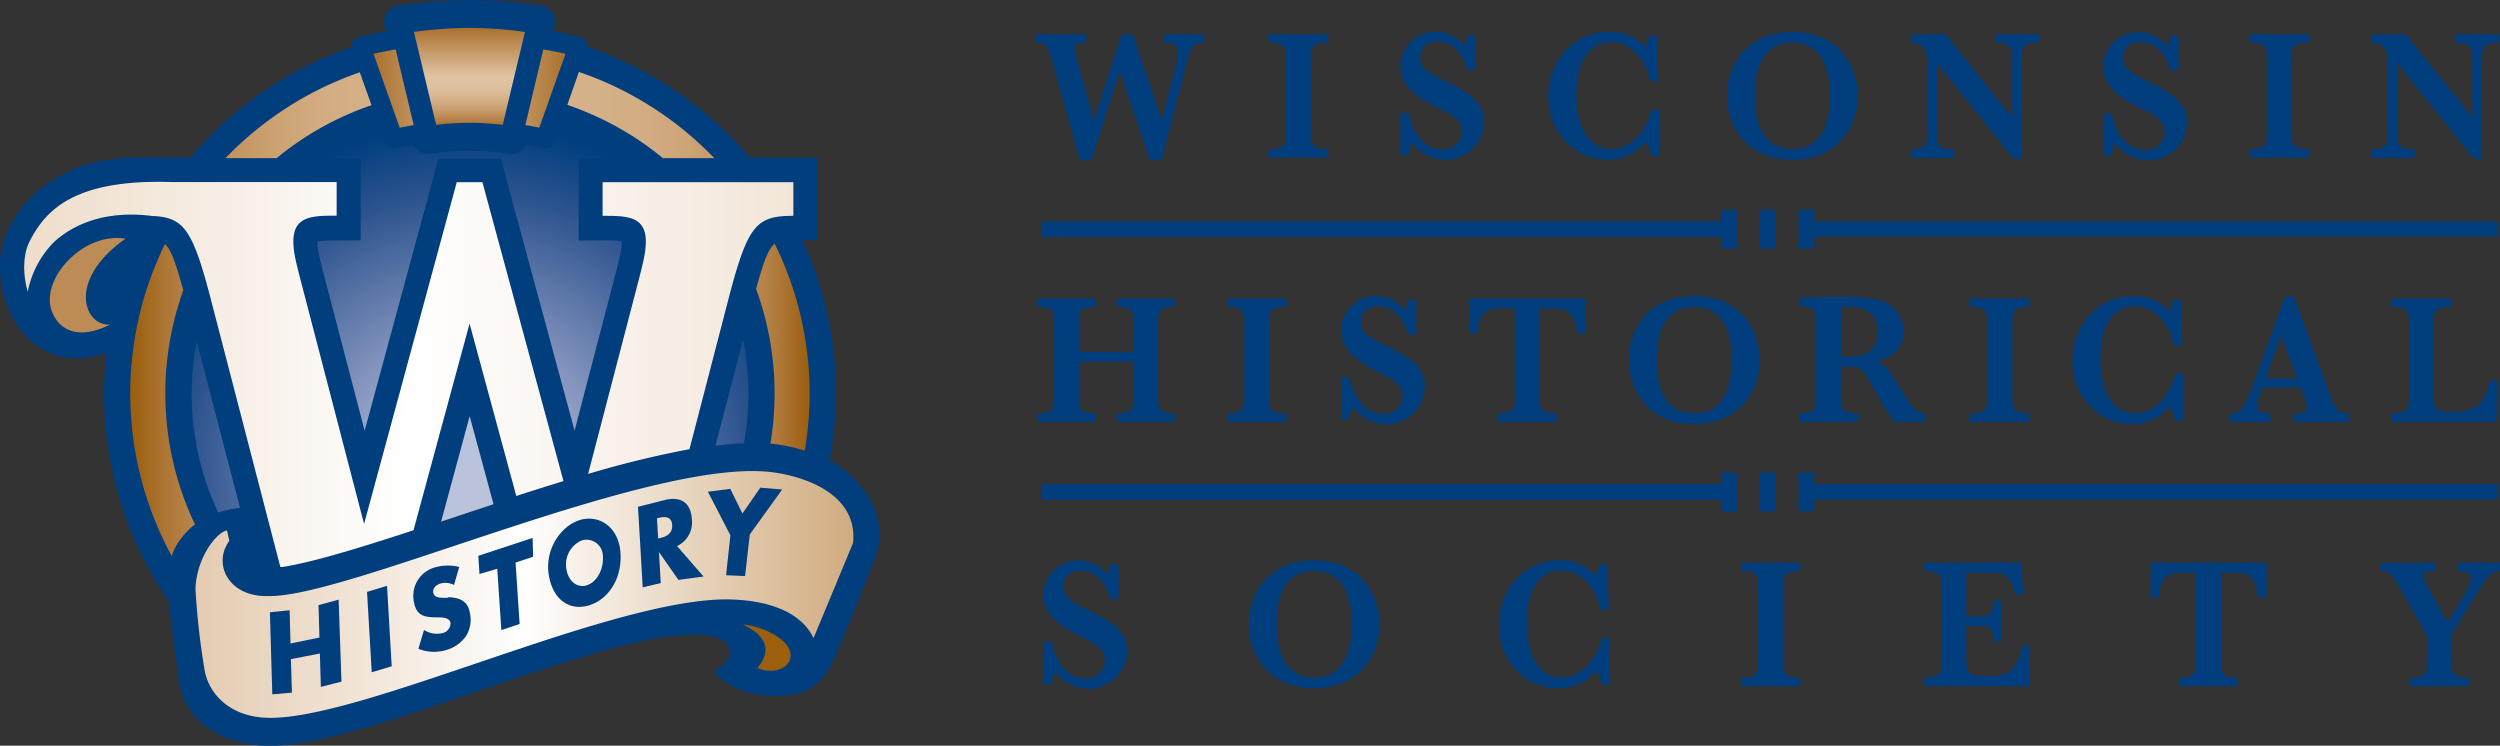<svg id="a24fac88-f7a5-41ec-b0ac-689eb4b12893" data-name="Layer 1" xmlns="http://www.w3.org/2000/svg" xmlns:xlink="http://www.w3.org/1999/xlink" viewBox="0 0 476.77 142.21"><rect x="0" y="0" width="476.77" height="142.21" fill="#333333" stroke="none"/><defs><style>.ffbbf467-079d-4482-9e3b-776769facc8f{fill:#003e7e;}.ba501c9b-f703-4816-9f7a-795da96e6808{fill:url(#b5503855-f9fe-42dc-b8a7-c260d8048bb1);}.a1067ac5-e2a7-43ae-b5af-3cdc320f5036{fill:url(#a43959de-be3a-4982-a974-defdb4e21a85);}.ea20a5f7-36e7-47c5-b105-3ecf99da1a8d{fill:url(#a8ae1451-657d-495d-a0dc-40d2b125c437);}.a9b97b4a-db9f-4e12-805b-c19ff0f7a879{fill:#bd8c56;}.fb31f15a-689a-45fa-9905-5d4ba197f66e{fill:url(#a68e3554-10a5-4418-9a02-0917e470003d);}.fc1babde-a861-47fe-8882-4c856493fefb{fill:#9b5f0e;}.b02c373b-5a17-435b-93d9-8875ba5a81e2{fill:url(#bbec7f45-77db-41ee-bd4f-6675eac10545);}.af853487-0890-4454-85a5-677fbf03cf7b{fill:#bbc2db;}.fe5a1ef5-b6db-46f1-b266-d924b506cd4e{fill:url(#a42ac834-74ad-40f8-9969-3fdf6a6614af);}</style><linearGradient id="b5503855-f9fe-42dc-b8a7-c260d8048bb1" x1="89.53" y1="660.87" x2="89.53" y2="642.37" gradientTransform="translate(0 -637.05)" gradientUnits="userSpaceOnUse"><stop offset="0" stop-color="#aa712d"/><stop offset="0.01" stop-color="#ac7533"/><stop offset="0.08" stop-color="#bc8a53"/><stop offset="0.16" stop-color="#c99e6d"/><stop offset="0.24" stop-color="#d3ae84"/><stop offset="0.32" stop-color="#dab995"/><stop offset="0.4" stop-color="#dec19f"/><stop offset="0.5" stop-color="#e0c3a3"/><stop offset="1" stop-color="#aa712d"/></linearGradient><linearGradient id="a43959de-be3a-4982-a974-defdb4e21a85" x1="71.21" y1="653.92" x2="107.85" y2="653.92" gradientTransform="translate(0 -637.05)" gradientUnits="userSpaceOnUse"><stop offset="0" stop-color="#aa712d"/><stop offset="0.5" stop-color="#ddbe9c"/><stop offset="1" stop-color="#aa712d"/></linearGradient><linearGradient id="a8ae1451-657d-495d-a0dc-40d2b125c437" x1="4.6" y1="708.48" x2="151.3" y2="708.48" gradientTransform="translate(0 -637.05)" gradientUnits="userSpaceOnUse"><stop offset="0" stop-color="#eeddca"/><stop offset="0.5" stop-color="#fff"/><stop offset="1" stop-color="#f3e6d9"/></linearGradient><linearGradient id="a68e3554-10a5-4418-9a02-0917e470003d" x1="24.84" y1="696.94" x2="154.4" y2="696.94" gradientTransform="translate(0 -637.05)" gradientUnits="userSpaceOnUse"><stop offset="0" stop-color="#9b5f0e"/><stop offset="0.01" stop-color="#9e6214"/><stop offset="0.05" stop-color="#ad7534"/><stop offset="0.1" stop-color="#b9874e"/><stop offset="0.16" stop-color="#c49663"/><stop offset="0.22" stop-color="#cca374"/><stop offset="0.28" stop-color="#d2ac81"/><stop offset="0.36" stop-color="#d5b188"/><stop offset="0.51" stop-color="#d6b38b"/><stop offset="0.68" stop-color="#d5b189"/><stop offset="0.76" stop-color="#d2ac82"/><stop offset="0.82" stop-color="#cda476"/><stop offset="0.87" stop-color="#c69967"/><stop offset="0.91" stop-color="#bd8b54"/><stop offset="0.95" stop-color="#b17b3d"/><stop offset="0.98" stop-color="#a46921"/><stop offset="1" stop-color="#9b5f0e"/></linearGradient><linearGradient id="bbec7f45-77db-41ee-bd4f-6675eac10545" x1="37.28" y1="750.4" x2="162.79" y2="750.4" gradientTransform="translate(0 -637.05)" gradientUnits="userSpaceOnUse"><stop offset="0" stop-color="#e4cbb0"/><stop offset="0.5" stop-color="#fff"/><stop offset="1" stop-color="#d1ab7f"/></linearGradient><radialGradient id="a42ac834-74ad-40f8-9969-3fdf6a6614af" cx="89.25" cy="727.4" r="91.34" gradientTransform="translate(0 -637.05)" gradientUnits="userSpaceOnUse"><stop offset="0" stop-color="#fff"/><stop offset="0.25" stop-color="#909dc4"/><stop offset="0.58" stop-color="#2e548f"/><stop offset="0.73" stop-color="#003e7e"/></radialGradient></defs><path class="ffbbf467-079d-4482-9e3b-776769facc8f" d="M328.22,40v2.22H198.53v3H328.22v2.22h3V40Zm7.41,0h3v7.41h-3Zm140.78,2.22H346V40h-3v7.41h3V45.16H476.41ZM328.22,90.11v2.23H198.53v3H328.22v2.23h3V90.11Zm7.41,0h3v7.42h-3Zm140.78,2.23H346V90.11h-3v7.42h3V95.3H476.41ZM200.73,11.89c-.94-3.34-1.38-3.77-3.24-3.77V6.52h9.7v1.6c-1.19,0-2.19,0-2.19,1.21a6.88,6.88,0,0,0,.36,1.89L208.64,23l5.25-16.47H216L221.58,23l2.81-11.07a8.8,8.8,0,0,0,.31-1.81c0-1.92-1.73-2-2.67-2V6.52h7.66v1.6c-2.33.21-2.57.67-3.48,4.27l-4.66,18.1h-2.3l-5.71-16.93-5.37,16.93h-2.26l-5.18-18.6Zm41.21-5.37h11.35v1.6c-3,0-3.31.89-3.31,2.77v14.8c0,1.78.27,2.77,3.31,2.77v1.61H241.94V28.46c3,0,3.31-.88,3.31-2.77V10.89c0-1.81-.27-2.77-3.31-2.77Zm25.14,15h1.53c.64,2.71,2.26,7,6.45,7a3.43,3.43,0,0,0,3.72-3.42c0-2.24-1.73-3.13-5.21-4.84-5.64-2.77-6.49-5.55-6.49-7.61a6.69,6.69,0,0,1,6.8-6.62,7.14,7.14,0,0,1,5.44,2.78,12.67,12.67,0,0,0,.54-2.07h1.56v6.59h-1.56c-.34-1.15-1.63-5.38-5.74-5.38a3,3,0,0,0-3.29,3c0,2.21,1.9,3.09,5,4.62,3.68,1.82,7.2,3.59,7.2,7.72a7.32,7.32,0,0,1-7.23,7.19,8.21,8.21,0,0,1-6.53-3.24,8.35,8.35,0,0,0-.67,2.38h-1.53Zm49.42,8.26h-1.56a7.54,7.54,0,0,0-1.14-2.67,9.05,9.05,0,0,1-7.24,3.35c-6,0-11.26-4.95-11.26-12.1,0-6.62,4.67-12.31,11.57-12.31A9,9,0,0,1,313.8,9a10.41,10.41,0,0,0,.71-2.17H316l.27,8.68h-1.59c-.92-4.62-4.09-7.47-7.43-7.47-3.72,0-6.6,3.1-6.6,9.93,0,9.32,4.67,10.49,6.56,10.49,4.29,0,7.07-4.27,7.7-7.5h1.6ZM341.71,6.09c10.1,0,12.6,7.93,12.6,12.21,0,6.25-4.28,12.2-12.46,12.2-8.89,0-12.51-6.69-12.51-12.24,0-6.08,4.06-12.17,12.37-12.17Zm.17,22.34c6.86,0,7.1-7.79,7.1-10.2,0-4.81-1.36-10.07-7.13-10.07-6.12,0-7.17,5.58-7.17,10.07C334.68,20.82,334.88,28.43,341.88,28.43ZM369.36,25c0,2.46.07,3.51,3.35,3.51v1.61h-8.32V28.46c3.18,0,3.15-1.13,3.15-3.51v-12c0-3.14-.07-4.45-3.11-4.81V6.52H371l12.73,15.83V11.61c0-2.28-.09-3.48-3.2-3.48V6.52h8.34V8.13c-3.27,0-3.31,1-3.31,3.48V30.28H384L369.36,12V25Zm31.77-3.39h1.52c.64,2.71,2.26,7,6.45,7a3.43,3.43,0,0,0,3.72-3.42c0-2.24-1.72-3.13-5.2-4.84-5.65-2.77-6.49-5.55-6.49-7.61a6.69,6.69,0,0,1,6.79-6.62,7.13,7.13,0,0,1,5.44,2.78,11.7,11.7,0,0,0,.54-2.07h1.56v6.59H413.9c-.33-1.15-1.62-5.38-5.74-5.38a3,3,0,0,0-3.28,3c0,2.21,1.89,3.09,5,4.62,3.69,1.82,7.2,3.59,7.2,7.72a7.32,7.32,0,0,1-7.23,7.19,8.22,8.22,0,0,1-6.53-3.24,8.71,8.71,0,0,0-.67,2.38h-1.52V21.56ZM429,6.52h11.35v1.6c-3,0-3.3.89-3.3,2.77v14.8c0,1.78.27,2.77,3.3,2.77v1.61H429V28.46c3,0,3.31-.88,3.31-2.77V10.89c0-1.81-.27-2.77-3.31-2.77ZM457.17,25c0,2.46.07,3.51,3.35,3.51v1.61h-8.31V28.46c3.17,0,3.14-1.13,3.14-3.51v-12c0-3.14-.07-4.45-3.11-4.81V6.52h6.52l12.73,15.83V11.61c0-2.28-.09-3.48-3.2-3.48V6.52h8.34V8.13c-3.27,0-3.31,1-3.31,3.48V30.28H471.8L457.17,12V25ZM205.77,76.09c0,1.63.17,2.77,3.22,2.77v1.6h-11.1v-1.6c2.88,0,3.15-1,3.15-2.77V61.28c0-1.66-.2-2.77-3.15-2.77v-1.6H209v1.6c-3,0-3.22,1-3.22,2.77v5.81h10.38V61.28c0-1.66-.18-2.77-3.15-2.77v-1.6h11v1.6c-2.94,0-3.15,1.11-3.15,2.77V76.09c0,1.56.14,2.77,3.15,2.77v1.6H213v-1.6c2.88,0,3.15-1,3.15-2.77V69H205.77ZM234,56.91h11.35v1.6c-3,0-3.31.89-3.31,2.77V76.09c0,1.77.27,2.77,3.31,2.77v1.6H234v-1.6c3,0,3.31-.89,3.31-2.77V61.28c0-1.81-.27-2.77-3.31-2.77v-1.6Zm21.79,15h1.52c.65,2.7,2.27,7,6.46,7a3.42,3.42,0,0,0,3.71-3.41c0-2.24-1.72-3.13-5.2-4.83-5.65-2.78-6.49-5.56-6.49-7.62a6.69,6.69,0,0,1,6.8-6.62A7.13,7.13,0,0,1,268,59.26a12.51,12.51,0,0,0,.55-2.06h1.55v6.57h-1.55c-.34-1.13-1.63-5.37-5.75-5.37a3,3,0,0,0-3.28,3c0,2.2,1.9,3.09,5,4.62,3.69,1.81,7.2,3.6,7.2,7.72a7.31,7.31,0,0,1-7.23,7.19A8.19,8.19,0,0,1,258,77.65a8,8,0,0,0-.67,2.38h-1.53V72Zm30.75-13.13c-2,0-4.56,0-4.76,4.76h-1.56V56.91h22.1v6.68h-1.55c-.44-4.76-2.87-4.76-4.29-4.76h-2.84V76.09c0,1.73.2,2.77,3.24,2.77v1.6H285.65v-1.6c2.94,0,3.24-.93,3.24-2.77V58.83ZM323,56.48c10.1,0,12.6,7.94,12.6,12.2,0,6.26-4.29,12.21-12.47,12.21-8.89,0-12.5-6.69-12.5-12.24C310.59,62.57,314.64,56.48,323,56.48Zm.17,22.34c6.85,0,7.09-7.79,7.09-10.21,0-4.8-1.35-10.06-7.13-10.06-6.11,0-7.16,5.58-7.16,10.06C315.93,71.21,316.13,78.82,323.13,78.82Zm27.93-2.73c0,1.73.24,2.77,3.28,2.77v1.6H343.13v-1.6c2.9,0,3.21-.93,3.21-2.77V61.21c0-1.77-.24-2.77-3.21-2.77V56.8l5.16-.18c.85,0,2.61-.1,4.5,0a26.43,26.43,0,0,1,5.41.6,6.17,6.17,0,0,1,4.87,6c0,2.31-1.29,4.62-4.91,5.65,1.73,1.07,2.47,2.31,4.69,5.9,2.1,3.39,2.74,3.95,4.41,4.1v1.6h-6A39.5,39.5,0,0,1,358.44,76l-1.53-2.64c-1.89-3.27-2-3.45-5-3.45h-.85v6.15h0Zm0-8.08h1.06c2.09,0,5.88,0,5.88-4.84s-4.16-4.69-6.94-4.62Zm24.64-11.1h11.35v1.6c-3,0-3.31.89-3.31,2.77V76.09c0,1.77.27,2.77,3.31,2.77v1.6H375.7v-1.6c3,0,3.31-.89,3.31-2.77V61.28c0-1.81-.27-2.77-3.31-2.77v-1.6Zm40.69,23.3h-1.56a7.54,7.54,0,0,0-1.14-2.67,9.07,9.07,0,0,1-7.24,3.35c-6,0-11.25-5-11.25-12.1,0-6.61,4.67-12.31,11.55-12.31a9,9,0,0,1,6.94,2.88,9.33,9.33,0,0,0,.7-2.17h1.49l.27,8.69h-1.59c-.91-4.63-4.09-7.48-7.43-7.48-3.72,0-6.6,3.1-6.6,9.93,0,9.32,4.67,10.49,6.56,10.49,4.3,0,7.07-4.27,7.71-7.5h1.59v8.89Zm14.49-4.8a5.87,5.87,0,0,0-.47,1.84c0,1.61,1.79,1.61,2.56,1.61v1.6h-7.7v-1.6c1.76,0,2.67-.79,4.06-4.63l6.45-17.78h1.56l6.82,18.35c1.11,3,1.49,4.06,3.75,4.06v1.6H437.36v-1.6c1.4,0,2.58,0,2.58-1.14a3,3,0,0,0-.21-1.07l-1-2.77h-7.27Zm1.18-3.24h6L435,64Zm44,8.29H456.16v-1.6c3,0,3.24-1,3.24-2.77V61.28c0-1.74-.2-2.77-3.24-2.77v-1.6h11.25v1.6c-2.94,0-3.28.89-3.28,2.77V74.84c0,2.67,0,3.7,3.12,3.7,2.56,0,6.82,0,7.46-5.94h1.52l-.14,7.86ZM199,122.35h1.52c.64,2.7,2.27,7,6.46,7a3.43,3.43,0,0,0,3.72-3.41c0-2.25-1.72-3.13-5.21-4.84-5.64-2.77-6.49-5.55-6.49-7.61a6.68,6.68,0,0,1,6.8-6.62,7.2,7.2,0,0,1,5.44,2.77,13.38,13.38,0,0,0,.54-2h1.55v6.58h-1.55c-.34-1.14-1.62-5.37-5.74-5.37-2,0-3.29,1.2-3.29,3,0,2.2,1.9,3.09,5,4.62,3.68,1.81,7.19,3.59,7.19,7.72a7.31,7.31,0,0,1-7.23,7.18,8.22,8.22,0,0,1-6.52-3.23,8.26,8.26,0,0,0-.68,2.38H199Zm51.5-15.48c10.11,0,12.61,7.93,12.61,12.2,0,6.27-4.29,12.2-12.47,12.2-8.89,0-12.5-6.68-12.5-12.23C238.15,113,242.2,106.87,250.51,106.87Zm.18,22.34c6.85,0,7.09-7.79,7.09-10.21,0-4.8-1.35-10.07-7.13-10.07-6.11,0-7.16,5.59-7.16,10.07C243.49,121.6,243.69,129.21,250.69,129.21Zm56.36,1.39h-1.56a7.18,7.18,0,0,0-1.14-2.67,9,9,0,0,1-7.23,3.34c-6,0-11.26-4.94-11.26-12.09,0-6.62,4.67-12.31,11.56-12.31a9,9,0,0,1,6.93,2.88,9.85,9.85,0,0,0,.71-2.17h1.49l.27,8.68h-1.6c-.91-4.62-4.08-7.46-7.43-7.46-3.72,0-6.59,3.09-6.59,9.91,0,9.33,4.67,10.5,6.55,10.5,4.3,0,7.07-4.27,7.71-7.5h1.59v8.89ZM332,107.3h11.35v1.6c-3,0-3.31.89-3.31,2.77v14.8c0,1.78.27,2.78,3.31,2.78v1.6H332v-1.6c3,0,3.31-.89,3.31-2.78v-14.8c0-1.81-.27-2.77-3.31-2.77ZM387,130.85H367v-1.6c3,0,3.24-1,3.24-2.78v-14.8c0-1.7-.17-2.77-3.24-2.77v-1.6h18.55l.3,6.12h-1.52c-1-4.16-2.47-4.2-5.17-4.2H375v8.32h2.26c2.27,0,2.74-.42,2.88-3h1.59v7.83h-1.52c-.14-2.6-.75-3-2.91-3H375V125c0,3,0,3.91,3.21,3.91H380c1.39,0,4.77,0,5.58-5.84h1.55l-.16,7.76Zm29.46-21.63c-2,0-4.56,0-4.76,4.77h-1.56V107.3h22.1V114h-1.55c-.44-4.77-2.88-4.77-4.29-4.77h-2.84v17.25c0,1.74.2,2.78,3.24,2.78v1.6H415.53v-1.6c2.94,0,3.24-.93,3.24-2.78V109.22Zm40.82,2.13A3.16,3.16,0,0,1,457,111c-1-1.7-1.56-2-3-2.06v-1.6H464.5v1.6c-1.22,0-2.3,0-2.3,1,0,.47.17.89,1.12,2.56l3.48,6.19,3.31-5.51a5.7,5.7,0,0,0,1.08-2.63c0-1.64-1.42-1.64-2.57-1.64v-1.6h8.15v1.6c-1.86.14-2.37.89-4.5,4.34l-4.69,7.65v5.58c0,1.6.13,2.78,3.24,2.78v1.6H459.56v-1.6c2.94,0,3.28-.89,3.28-2.78v-5.26l-5.61-9.86Z"/><path class="ffbbf467-079d-4482-9e3b-776769facc8f" d="M164.33,92.84a19,19,0,0,0-6.11-5,69.82,69.82,0,0,0,1.19-12.82V75c0-.39,0-.76,0-1.14,0-.82,0-1.64-.07-2.46s-.12-1.61-.18-2.42c0-.39-.06-.78-.1-1.17-.1-.89-.21-1.77-.34-2.66l-.12-.86c-.15-.92-.31-1.85-.5-2.76,0-.24-.09-.47-.13-.7-.2-.94-.42-1.89-.66-2.83,0-.18-.09-.36-.13-.54-.26-1-.53-1.94-.83-2.9,0-.12-.08-.25-.11-.37q-.48-1.52-1-3l-.06-.15c-.64-1.77-1.36-3.51-2.14-5.23h2.91V30.05h-13A70.12,70.12,0,0,0,112,8.91a1.55,1.55,0,0,0,0-.37,1.43,1.43,0,0,0-.16-.57,1.79,1.79,0,0,0-1.16-.9q-2.55-.63-5.15-1.1l.22-1a2.79,2.79,0,0,0,.08-.7,3.19,3.19,0,0,0-.51-1.87,3.19,3.19,0,0,0-2.12-1.35A87.67,87.67,0,0,0,89.53,0,89,89,0,0,0,75.88,1.09a3.15,3.15,0,0,0-2.11,1.36,3,3,0,0,0-.52,1.85,2.94,2.94,0,0,0,.08.72l.23.94c-1.74.32-3.46.68-5.17,1.11A1.78,1.78,0,0,0,67.24,8a1.52,1.52,0,0,0-.16.55A1.83,1.83,0,0,0,67,9,70.09,70.09,0,0,0,36.3,30.05H33v0a67.85,67.85,0,0,0-6.84,0c-.39,0-.76,0-1.14,0H23.2v.11c-5.82.49-9.51,2.08-10.94,3A22.49,22.49,0,0,0,1.57,43.79,15.69,15.69,0,0,0,0,51.26,19.72,19.72,0,0,0,4.61,63.77c3.94,4.43,9.64,5.71,15.66,3.56-.18,1.66-.3,3.32-.37,5,0,.88-.07,1.75-.07,2.64v.1a69.41,69.41,0,0,0,12.39,39.63c.34,3.89,1.07,9.43,1.9,15.11,1.19,8.17,8.51,11.92,15.9,12.38,9.5.58,25.25-5,42.44-10.84,16.11-5.49,30.36-9.92,37.28-10.17,10.28-1.08,11.78,4,6.38,6.87,5.49,6.28,15.5,5,18.14,3.41,2.22-1.37,3.43-2.74,5-6.21,1.34-2.91,7.66-18.86,7.94-19.68a4.81,4.81,0,0,0,.29-1.3c.87-4.16-.69-8.25-3.19-11.41Z"/><path class="ba501c9b-f703-4816-9f7a-795da96e6808" d="M89.53,5.32a80.13,80.13,0,0,1,10.58.77c-.78,3.31-3.59,15-4.23,17.73a51.89,51.89,0,0,0-12.7,0c-.65-2.7-3.44-14.42-4.24-17.74A81.85,81.85,0,0,1,89.53,5.32Z"/><path class="a1067ac5-e2a7-43ae-b5af-3cdc320f5036" d="M103.61,9.43c1.42.23,2.83.51,4.24.82-1,2.77-4.25,11.92-5,14.09-.89-.18-1.77-.35-2.66-.49Zm-28.16,0,3.44,14.42c-.89.15-1.78.32-2.66.5-.77-2.18-4-11.32-5-14.09C72.62,9.93,74,9.66,75.45,9.42Z"/><path class="ea20a5f7-36e7-47c5-b105-3ecf99da1a8d" d="M151.3,34.75v6.41c-7,0-8.63,1.71-12.18,15.11l-7.63,29.39a191.91,191.91,0,0,0-19.33,4.72l9.6-36.81c1.15-4.41,1.4-5.85,1.4-7.55,0-4.86-3.8-4.86-8.24-4.86V34.75Zm-146,20.9c-1-3.42-.92-7.17.36-9.65,3-5.82,8.35-11.9,27.14-11.28v0h31.4v6.41c-4.45,0-8.25,0-8.25,4.86,0,1.7.25,3.14,1.41,7.55L69.43,99.92,87.09,34.81v-.06H92v0l15.46,57q-4.48,1.36-9,2.84L89.55,61.71,78.86,101.12c-10,3.28-19.21,6.12-24.94,7a2.36,2.36,0,0,1-.46,0L40,56.27c-3.31-12.48-5-14.81-10.84-15.08H29s0,0,0,0c-6.78-.88-13.51.37-18.57,4.84A18.48,18.48,0,0,0,5.29,55.65Z"/><path class="a9b97b4a-db9f-4e12-805b-c19ff0f7a879" d="M21,61.89c-5.92,3-9.67,1.19-11.08-2.43-2.43-6.18,6-15.32,14-13.94C12.51,53.58,16.19,62.32,21,61.89Z"/><path class="fb31f15a-689a-45fa-9905-5d4ba197f66e" d="M154.4,75.05a65,65,0,0,1-.93,10.88,33.9,33.9,0,0,0-6.54-1.34,58.57,58.57,0,0,0,.79-9.54,57.61,57.61,0,0,0-3.53-19.94c1.48-5.38,2.35-7.66,3.55-8.63a64.33,64.33,0,0,1,6.66,28.57Zm-44-61.33a64.81,64.81,0,0,1,25.82,16.44h-9.79A58.38,58.38,0,0,0,108.19,20Zm-41.79.06,2.24,6.28a57.9,57.9,0,0,0-18.1,10.1H43A64.94,64.94,0,0,1,68.64,13.78ZM33.7,103.9a8.92,8.92,0,0,0-.93,2.17,64.67,64.67,0,0,1-1.32-59.51c1.17,1,2,3.39,3.51,8.79A58.05,58.05,0,0,0,37.18,100,15.08,15.08,0,0,0,33.7,103.9Z"/><path class="fc1babde-a861-47fe-8882-4c856493fefb" d="M144.43,127.39c1.35-1.52,3.69-5.32-2.77-8.29,2.68.09,8.69,2.36,9.1,5.54C151.08,127.06,148.05,128.89,144.43,127.39Z"/><path class="b02c373b-5a17-435b-93d9-8875ba5a81e2" d="M162.73,103.44l-7.58,18.25c-3.19-6.72-13-7.68-18.91-7.31-23.87,1.49-69.65,23.75-86.13,22.47-6.56-.52-10.43-4.7-11.13-9.29a143.68,143.68,0,0,1-1.7-15.15c.09-5.4,3.54-10.61,6-11.27l.46,2c-3.27,4.45-.08,10.82,7.51,10.53,14.75.32,70.95-25.5,94.65-23.75,6,.44,17.77,3.64,16.79,13.55Z"/><path class="af853487-0890-4454-85a5-677fbf03cf7b" d="M84.12,99.48l1.18-.4,8.82-2.93c-1.67-6.15-3.26-12-4.55-16.79C88.05,85,86.1,92.15,84.12,99.48Z"/><path class="fe5a1ef5-b6db-46f1-b266-d924b506cd4e" d="M36.56,75.15a52.63,52.63,0,0,0,5.07,22.61,17.43,17.43,0,0,1,4.14-.9L37.52,65.11A52.87,52.87,0,0,0,36.56,75.15ZM141.71,64.78,136.45,85c1.9-.23,3.72-.4,5.43-.46a52.83,52.83,0,0,0-.17-19.77ZM110.35,45.86V30.25h7.58a53,53,0,0,0-11.4-5.43l-.82,2.29a1.78,1.78,0,0,1-2.1,1.15c-1.09-.25-2.2-.47-3.31-.67a3.12,3.12,0,0,1-3.22,1.73,56.22,56.22,0,0,0-7.53-.57,55.73,55.73,0,0,0-7.52.57,3.14,3.14,0,0,1-3.24-1.73c-1.1.19-2.2.42-3.3.68a1.79,1.79,0,0,1-2.1-1.16l-.8-2.23a53.15,53.15,0,0,0-11.23,5.37h7.43V45.86H64.2a25.48,25.48,0,0,0-3.65.17v.09c0,1.09.12,2,1.25,6.39l7.74,29.64L82.68,33.7l.92-3.45H92l3.51,0s9.06,33.43,14.07,51.88l7.73-29.64c1.14-4.37,1.25-5.3,1.25-6.39V46a25.48,25.48,0,0,0-3.65-.17Z"/><path class="ffbbf467-079d-4482-9e3b-776769facc8f" d="M131.94,99c-.21-3.37-2.39-4.33-5.1-3.65l-5.17,1.3.9,15.36,3.44-.81-.34-5.92h0l3.71,5.31,4.79-.64-5.05-5.81A5,5,0,0,0,131.94,99Zm-6.09,3.61-.33.09-.23-3.86.33-.08c1.15-.26,2.47-.33,2.57,1.36S127,102.37,125.85,102.62Zm-65.11,12.8.18,6.18-5.52,1.13-.17-6.34-3.76.39.46,15.65,3.74-.33-.19-6.39L61,124.63l.19,6.36,3.93-1-.54-15.63Zm80.85-17.48-2.32-4.7-4.27.55,4.29,8.3-.82,7.62,3.62.16.9-7.94,6.18-8.57L145,93ZM85.47,114l-1,0c-.66,0-1.71-.07-1.85-1s.69-1.51,1.37-1.71a3.52,3.52,0,0,1,2.59.27l1-3.44a8.91,8.91,0,0,0-4.61.08,5.62,5.62,0,0,0-4.06,6.44c.46,2.89,2.08,3.08,4.49,3.1.82,0,2.33,0,2.5,1a1.9,1.9,0,0,1-1.54,2,4.56,4.56,0,0,1-3.5-.6l-1.07,3.59a8,8,0,0,0,5.22.26,7,7,0,0,0,3.79-2.58,5.83,5.83,0,0,0,.82-4.45c-.38-2.42-2.07-3-4.14-3.07Zm25-14.78c-3.55,1.15-6.42,5.44-5.87,10,.59,4.91,3.86,7.46,7.83,6.19s6.44-5.67,5.84-10.61C117.66,100.22,114,98.06,110.42,99.22Zm1.5,12.39c-1.92.61-3.72-.79-4-3.41a5,5,0,0,1,3-5.15,3.13,3.13,0,0,1,4,2.88C115.18,108.56,113.84,111,111.92,111.61ZM70,112.88l.89,15.32,3.81-1.13-.89-15.35Zm31.57-10.29L91.22,106l.22,3.47,3.39-1,.78,11.7L99.1,119l-.78-11.71,3.35-1.11Z"/></svg>